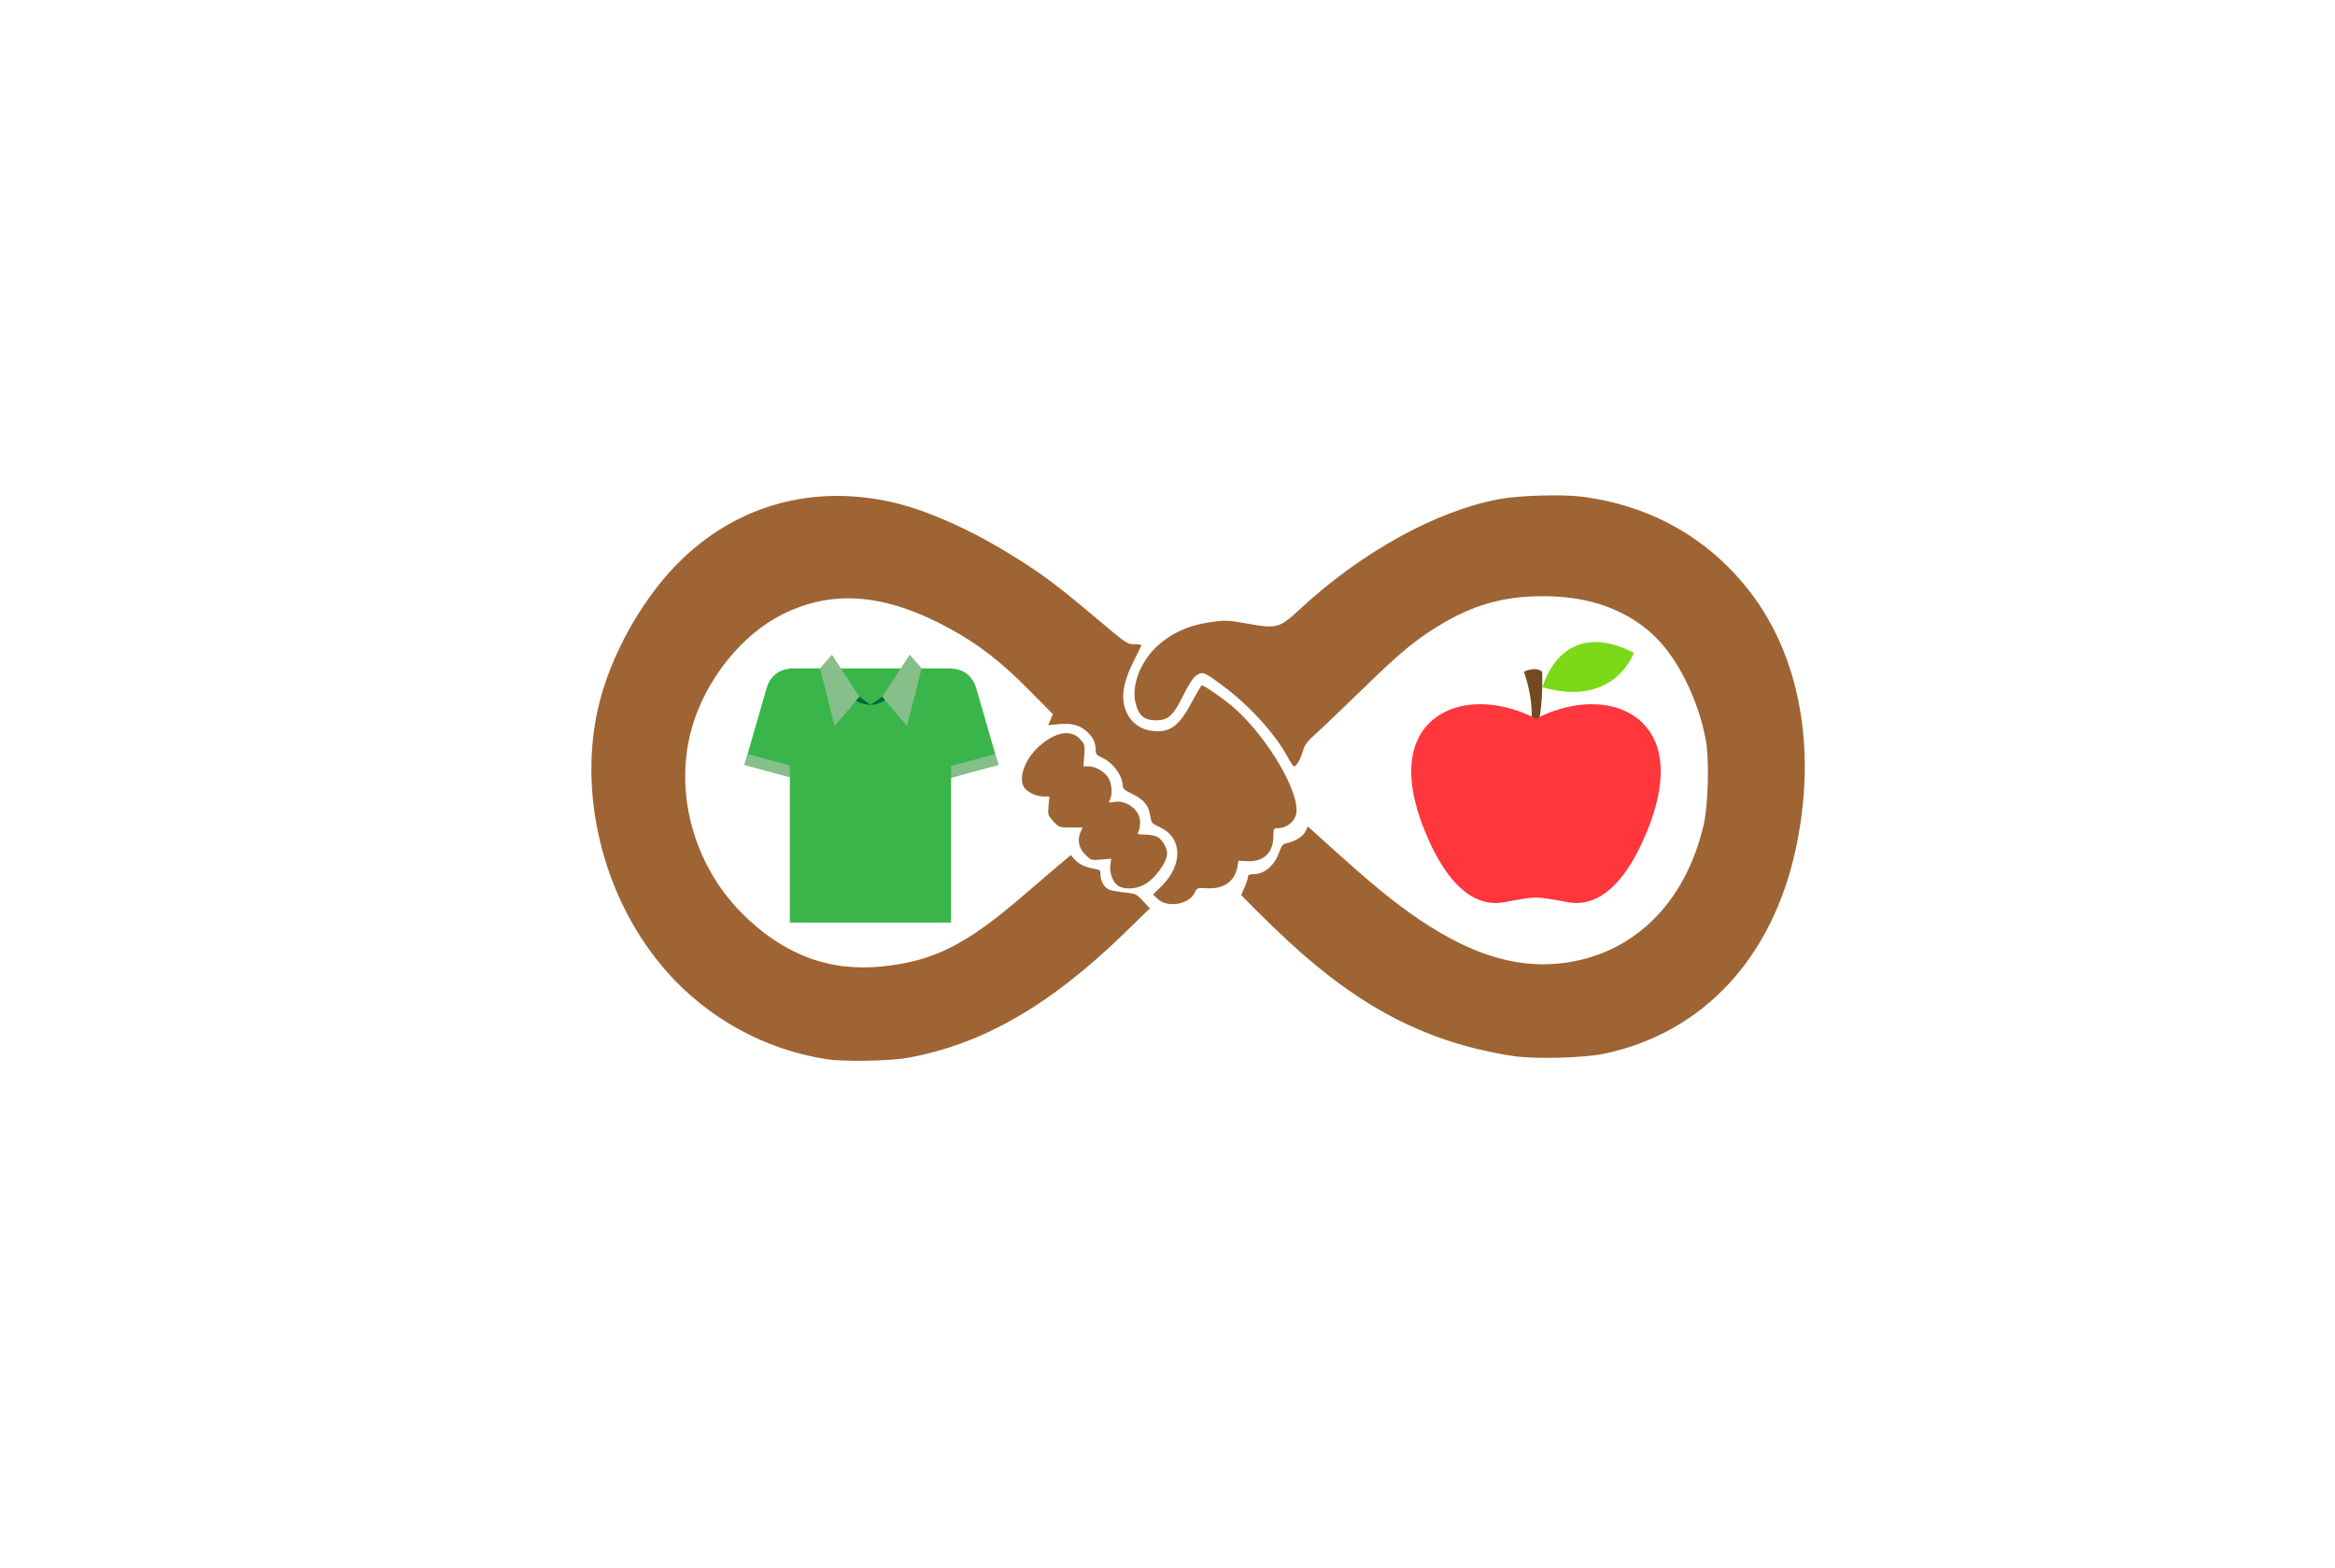 <?xml version="1.0" encoding="UTF-8" standalone="no"?>
<!-- Created with Inkscape (http://www.inkscape.org/) -->

<svg
   xmlns:dc="http://purl.org/dc/elements/1.1/"
   xmlns:cc="http://creativecommons.org/ns#"
   xmlns:rdf="http://www.w3.org/1999/02/22-rdf-syntax-ns#"
   xmlns:svg="http://www.w3.org/2000/svg"
   xmlns="http://www.w3.org/2000/svg"
   xmlns:sodipodi="http://sodipodi.sourceforge.net/DTD/sodipodi-0.dtd"
   xmlns:inkscape="http://www.inkscape.org/namespaces/inkscape"
   width="107.069mm"
   height="71.922mm"
   viewBox="0 0 107.069 71.922"
   version="1.1"
   id="svg195598"
   inkscape:version="0.92+devel unknown"
   sodipodi:docname="btnd-trueque.svg">
  <defs
     id="defs195592">
    <filter
       inkscape:collect="always"
       style="color-interpolation-filters:sRGB"
       id="filter196758"
       x="-0.285"
       width="1.57"
       y="-0.588"
       height="2.176">
      <feGaussianBlur
         inkscape:collect="always"
         stdDeviation="8.099"
         id="feGaussianBlur196760" />
    </filter>
  </defs>
  <sodipodi:namedview
     id="base"
     pagecolor="#ffffff"
     bordercolor="#666666"
     borderopacity="1.0"
     inkscape:pageopacity="0.0"
     inkscape:pageshadow="2"
     inkscape:zoom="0.46986733"
     inkscape:cx="388.578"
     inkscape:cy="39.476097"
     inkscape:document-units="mm"
     inkscape:current-layer="layer1"
     inkscape:document-rotation="0"
     showgrid="false"
     fit-margin-top="0"
     fit-margin-left="0"
     fit-margin-right="0"
     fit-margin-bottom="0"
     inkscape:window-width="1366"
     inkscape:window-height="708"
     inkscape:window-x="0"
     inkscape:window-y="32"
     inkscape:window-maximized="1" />
  <g
     inkscape:label="Capa 1"
     inkscape:groupmode="layer"
     id="layer1"
     transform="translate(6.575,-66.276)">
    <ellipse
       style="fill:#ffffff;fill-opacity:1;stroke:none;stroke-width:0.556;stroke-linecap:round;stroke-dasharray:3.334, 3.334;stroke-dashoffset:21;filter:url(#filter196758)"
       id="path196596"
       cx="46.959"
       cy="102.237"
       rx="34.097"
       ry="16.523" />
    <g
       id="g195563"
       transform="matrix(0.097,0,0,-0.097,114.662,150.405)">
      <path
         inkscape:connector-curvature="0"
         id="path194842"
         d="m -859.405,366.577 c -29.006,4.583 -55.738,19.258 -75.205,41.286 -29.11,32.94 -41.948,81.328 -32.784,123.574 5.591,25.774 21.92,54.663 40.975,72.491 26.347,24.65 60.419,33.935 96.639,26.335 15.745,-3.304 36.062,-12.03 55.756,-23.945 14.974,-9.06 22.542,-14.609 40.475,-29.68 17.073,-14.347 16.413,-13.893 20.183,-13.893 1.835,0 3.223,-0.282 3.086,-0.627 -0.138,-0.345 -1.689,-3.467 -3.448,-6.938 -4.432,-8.745 -5.962,-15.359 -4.818,-20.816 1.492,-7.111 6.454,-11.784 13.381,-12.602 8.402,-0.992 12.65,2.143 18.878,13.927 2.196,4.156 4.253,7.556 4.571,7.556 1.202,0 10.373,-6.345 14.934,-10.332 16.093,-14.069 31.63,-40.463 29.649,-50.367 -0.774,-3.872 -4.627,-6.8 -8.946,-6.8 -1.703,0 -1.826,-0.266 -1.829,-3.938 -0.005,-7.546 -4.697,-12.033 -12.187,-11.655 l -4.315,0.218 -0.452,-2.625 c -1.214,-7.056 -6.345,-10.788 -14.271,-10.381 -4.812,0.247 -4.861,0.23 -6.017,-2.157 -2.698,-5.57 -12.911,-7.239 -17.485,-2.857 l -2.159,2.069 3.913,3.85 c 10.37,10.203 10.035,23.055 -0.729,27.983 -3.745,1.715 -3.993,2.001 -4.469,5.174 -0.755,5.036 -3.029,7.87 -8.38,10.444 -3.703,1.781 -4.68,2.607 -4.688,3.962 -0.027,4.747 -4.619,10.97 -9.825,13.318 -2.578,1.162 -2.935,1.634 -2.935,3.872 0,3.216 -1.559,6.259 -4.454,8.695 -3.418,2.876 -7.043,3.791 -12.876,3.249 l -5.095,-0.474 1.086,2.599 1.086,2.599 -11.436,11.565 c -12.902,13.047 -23.254,21.113 -36.489,28.429 -30.645,16.94 -55.74,19.21 -79.825,7.223 -19.272,-9.592 -36.254,-30.771 -42.808,-53.389 -8.693,-29.999 0.45,-64.527 23.194,-87.585 19.358,-19.626 41.099,-28.035 66.139,-25.581 24.813,2.432 40.137,10.125 67.808,34.043 5.87,5.074 13.209,11.346 16.309,13.939 l 5.636,4.715 1.55,-1.838 c 1.948,-2.31 5.136,-3.887 9.237,-4.568 2.913,-0.484 3.188,-0.721 3.188,-2.751 0,-3.184 1.845,-6.307 4.277,-7.24 1.154,-0.442 4.46,-1.031 7.348,-1.309 5.033,-0.484 5.384,-0.649 8.495,-3.989 l 3.245,-3.484 -12.245,-11.907 c -34.842,-33.88 -66.557,-52.166 -101.801,-58.696 -8.726,-1.617 -30.744,-2.006 -39.069,-0.69 z m 324.75,1.482 c -39.821,6.146 -71.376,22.214 -105.75,53.848 -4.744,4.366 -11.799,11.152 -15.679,15.082 l -7.054,7.144 1.617,3.758 c 0.889,2.067 1.617,4.286 1.617,4.931 0,0.807 0.711,1.173 2.274,1.173 5.506,0 10.156,3.91 12.501,10.513 1.09,3.07 1.693,3.773 3.581,4.18 4.005,0.863 7.634,3.155 8.797,5.556 l 1.132,2.337 13.046,-11.771 c 15.313,-13.817 25.339,-22.125 35.147,-29.124 26.31,-18.775 48.892,-26.313 71.348,-23.816 33.8,3.758 58.807,27.964 67.54,65.375 2.188,9.373 2.755,30.996 1.053,40.125 -3.663,19.639 -13.608,39.446 -25.11,50.011 -13.149,12.078 -30.692,18.154 -52.182,18.072 -20.209,-0.077 -35.444,-4.892 -53.625,-16.95 -9,-5.969 -15.864,-11.898 -32.276,-27.883 -8.47,-8.25 -17.831,-17.173 -20.801,-19.83 -4.498,-4.023 -5.586,-5.463 -6.511,-8.625 -1.159,-3.957 -3.023,-7.17 -4.161,-7.17 -0.365,0 -1.703,1.95 -2.974,4.334 -5.81,10.902 -18.034,24.342 -30.778,33.842 -8.222,6.129 -9.248,6.596 -11.657,5.307 -2.17,-1.162 -3.982,-3.885 -8.218,-12.358 -3.523,-7.046 -6.337,-9.375 -11.326,-9.375 -6.011,0 -8.619,2.244 -10.055,8.651 -1.708,7.622 2.015,18.008 9.006,25.118 7.042,7.163 15.92,11.277 27.727,12.849 5.747,0.765 7.482,0.681 15.472,-0.753 14.906,-2.676 15.695,-2.463 25.883,6.965 29.059,26.891 64.469,46.362 94.261,51.828 9.064,1.663 28.982,2.262 38.141,1.146 32.39,-3.945 59.867,-19.258 79.499,-44.305 24.104,-30.753 32.216,-74.835 22.359,-121.517 -11.011,-52.15 -43.755,-87.493 -90.341,-97.511 -9.806,-2.109 -33.291,-2.734 -43.5,-1.158 z m -186.97,80.698 c -2.401,1.889 -3.821,6.043 -3.326,9.733 l 0.378,2.819 -4.766,-0.383 c -4.646,-0.373 -4.831,-0.317 -7.357,2.209 -3.136,3.136 -4.022,6.813 -2.512,10.426 l 1.069,2.559 h -5.566 c -5.505,0 -5.595,0.032 -8.229,2.906 -2.562,2.796 -2.648,3.073 -2.264,7.312 l 0.4,4.407 h -2.578 c -3.258,0 -6.968,1.552 -8.905,3.726 -3.62,4.063 -0.489,13.585 6.549,19.913 7.819,7.03 15.155,8.273 19.582,3.319 2.06,-2.305 2.159,-2.721 1.812,-7.574 l -0.367,-5.135 2.337,-0.001 c 3.331,-10e-4 7.279,-2.207 9.26,-5.172 1.855,-2.777 2.302,-8.055 0.903,-10.669 -0.746,-1.393 -0.623,-1.461 1.826,-1.001 6,1.126 12.473,-3.795 12.473,-9.481 0,-1.663 -0.349,-3.676 -0.776,-4.474 -0.72,-1.346 -0.501,-1.451 3.037,-1.451 2.098,0 4.764,-0.491 5.925,-1.092 2.189,-1.132 4.564,-5.16 4.564,-7.742 0,-4.559 -6.3,-12.83 -11.625,-15.262 -4.094,-1.87 -9.391,-1.821 -11.845,0.108 z"
         style="fill:#9e6434;fill-opacity:1;stroke-width:0.75" />
      <g
         transform="matrix(2.151,0,0,2.151,255.598,63.635)"
         id="g195508">
        <g
           id="g1066"
           transform="matrix(0.732,0,0,0.732,-363.393,214.448)">
          <path
             d="m 0,0 c 0,0 1.147,6.023 -2.151,15.773 0,0 3.441,1.721 5.449,0 0,0 0.43,-8.89 -1.147,-15.773 z"
             style="fill:#754a22;fill-opacity:1;fill-rule:nonzero;stroke:none"
             id="path1068"
             inkscape:connector-curvature="0" />
        </g>
        <g
           id="g1070"
           transform="matrix(0.732,0,0,0.732,-346.062,218.439)">
          <path
             d="m 0,0 c -11.394,2.442 -22.227,-3.811 -22.227,-3.811 0,0 -10.834,6.253 -22.227,3.811 -11.394,-2.441 -20.936,-13.336 -11.185,-37.426 6.927,-17.114 15.507,-23.082 23.917,-21.454 8.41,1.628 9.495,1.357 9.495,1.357 0,0 1.085,0.271 9.494,-1.357 8.41,-1.628 16.991,4.34 23.918,21.454 C 20.935,-13.336 11.394,-2.441 0,0"
             style="fill:#ff363c;fill-opacity:1;fill-rule:nonzero;stroke:none"
             id="path1072-6"
             inkscape:connector-curvature="0" />
        </g>
        <g
           id="g1144"
           transform="matrix(0.732,0,0,0.732,-360.897,222.574)">
          <path
             d="M 0,0 C 0,0 5.542,21.612 27.431,10.339 27.431,10.339 21.75,-6.234 0,0"
             style="fill:#7bd917;fill-opacity:1;fill-rule:nonzero;stroke:none"
             id="path1146"
             inkscape:connector-curvature="0" />
        </g>
      </g>
      <g
         inkscape:export-ydpi="90"
         inkscape:export-xdpi="90"
         transform="matrix(1.229,0,0,-1.229,-1697.917,1229.628)"
         id="g15960">
        <path
           d="m 668.378,551.93 h 62.012 v 97.773 h -62.012 z"
           style="fill:#39b54a;fill-opacity:1;fill-rule:evenodd;stroke:none"
           id="path2504"
           inkscape:connector-curvature="0" />
        <path
           inkscape:connector-curvature="0"
           id="path2508"
           style="fill:#39b54a;fill-opacity:1;fill-rule:evenodd;stroke:none"
           d="m 717.894,565.95 8.4,29.113 22.277,-6.045 -8.504,-29.468 c -4.012,-13.907 -25.981,-6.789 -22.173,6.4" />
        <path
           inkscape:connector-curvature="0"
           id="path2512"
           style="fill:#39b54a;fill-opacity:1;fill-rule:evenodd;stroke:none"
           d="m 681.599,565.95 -8.403,29.113 -22.276,-6.045 8.505,-29.468 c 4.012,-13.907 25.979,-6.789 22.173,6.4" />
        <path
           inkscape:connector-curvature="0"
           id="path2516"
           style="fill:#86bf89;fill-opacity:1;fill-rule:evenodd;stroke:none"
           d="m 650.919,589.019 1.195,-4.143 16.265,4.361 v 4.519 z" />
        <path
           inkscape:connector-curvature="0"
           id="path2520"
           style="fill:#39b54a;fill-opacity:1;fill-rule:evenodd;stroke:none"
           d="m 685.38,559.33 14.005,6.604 14.001,-6.604 17.004,34.623 -62.012,-0.196 z" />
        <path
           inkscape:connector-curvature="0"
           id="path2524"
           style="fill:#86bf89;fill-opacity:1;fill-rule:evenodd;stroke:none"
           d="m 684.548,546.648 -4.576,5.283 5.633,22.18 9.507,-11.265 z" />
        <path
           inkscape:connector-curvature="0"
           id="path2528"
           style="fill:#86bf89;fill-opacity:1;fill-rule:evenodd;stroke:none"
           d="m 714.478,546.648 4.576,5.283 -5.633,22.18 -9.507,-11.265 z" />
        <path
           inkscape:connector-curvature="0"
           id="path2532"
           style="fill:#006838;fill-opacity:1;fill-rule:evenodd;stroke:none"
           d="m 699.385,565.934 -4.273,-3.088 -1.331,1.576 c 1.577,0.811 3.745,1.512 5.604,1.512 m 5.604,-1.815 c -1.711,1.099 -3.48,1.815 -5.604,1.815 l 4.528,-3.088 z" />
        <path
           inkscape:connector-curvature="0"
           id="path2536"
           style="fill:#86bf89;fill-opacity:1;fill-rule:evenodd;stroke:none"
           d="m 748.571,589.019 -1.196,-4.143 -16.984,4.557 v 4.519 z" />
      </g>
    </g>
  </g>
</svg>
